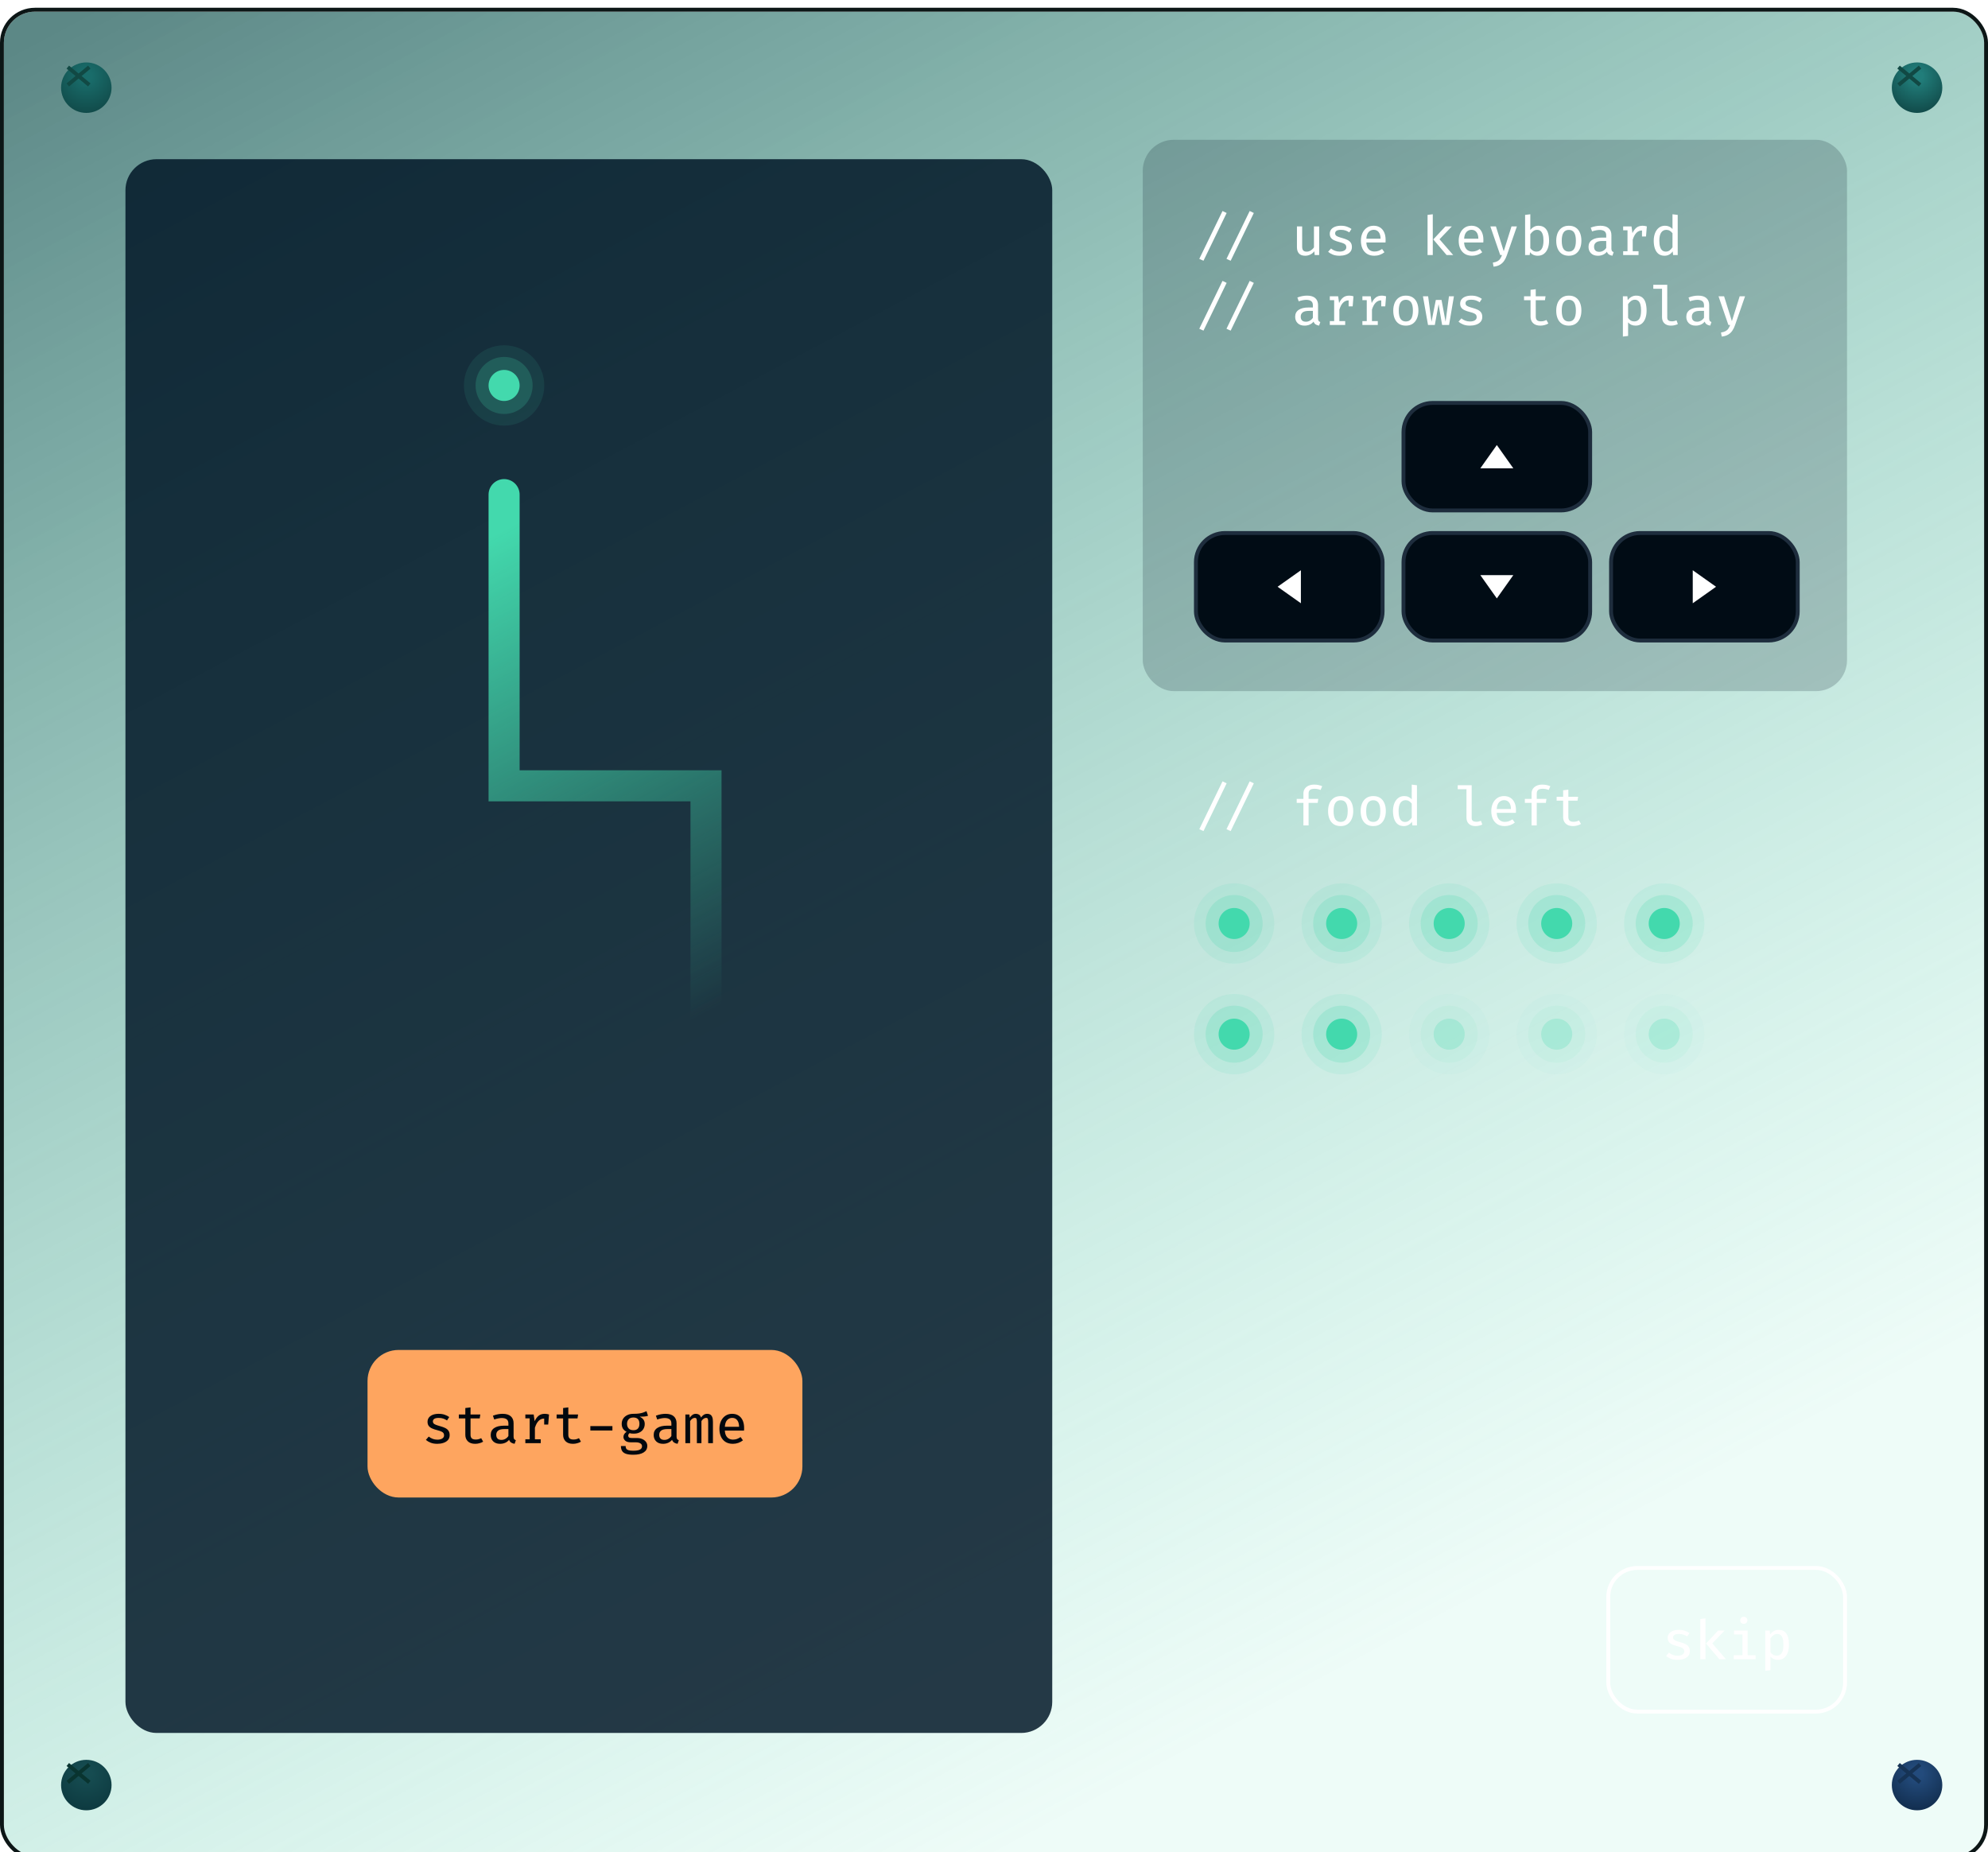 <svg width="512" height="477" viewBox="0 0 512 477" fill="none" xmlns="http://www.w3.org/2000/svg">
<g filter="url(#filter0_bi_64_1240)">
<rect x="1" y="1" width="510" height="475" rx="8" fill="url(#paint0_linear_64_1240)" fill-opacity="0.7"/>
<rect x="0.5" y="0.5" width="511" height="476" rx="8.5" stroke="#0C1616"/>
</g>
<g filter="url(#filter1_i_64_1240)">
<rect x="31.309" y="36" width="238.691" height="405.32" rx="8" fill="#011627" fill-opacity="0.84"/>
</g>
<rect x="294.309" y="36" width="181.382" height="142" rx="8" fill="#011423" fill-opacity="0.19"/>
<rect x="361.461" y="103.773" width="48.079" height="27.691" rx="7.5" fill="#010C15" stroke="#1E2D3D"/>
<path d="M385.5 114.618L389.75 120.618H381.25L385.5 114.618Z" fill="white"/>
<rect x="409.539" y="164.964" width="48.079" height="27.691" rx="7.5" transform="rotate(-180 409.539 164.964)" fill="#010C15" stroke="#1E2D3D"/>
<path d="M385.5 154.118L381.25 148.118L389.75 148.118L385.5 154.118Z" fill="white"/>
<rect x="463" y="164.964" width="48.079" height="27.691" rx="7.5" transform="rotate(-180 463 164.964)" fill="#010C15" stroke="#1E2D3D"/>
<path d="M441.96 151.118L435.96 155.368L435.96 146.868L441.96 151.118Z" fill="white"/>
<rect x="356.079" y="164.964" width="48.079" height="27.691" rx="7.5" transform="rotate(-180 356.079 164.964)" fill="#010C15" stroke="#1E2D3D"/>
<path d="M329.039 151.118L335.039 146.868L335.039 155.368L329.039 151.118Z" fill="white"/>
<path d="M129.827 127.388V202.388H181.827V281" stroke="url(#paint1_linear_64_1240)" stroke-width="8" stroke-linecap="round"/>
<path d="M309.952 67.154L308.874 66.671L314.852 54.344L315.916 54.855L309.952 67.154ZM316.952 67.154L315.874 66.671L321.852 54.344L322.916 54.855L316.952 67.154ZM335.365 58.313V63.507C335.365 63.974 335.46 64.31 335.652 64.515C335.843 64.716 336.135 64.816 336.527 64.816C336.905 64.816 337.264 64.707 337.605 64.487C337.945 64.268 338.211 64.007 338.403 63.703V58.313H339.747V65.691H338.592L338.494 64.718C338.214 65.087 337.861 65.371 337.437 65.572C337.012 65.768 336.583 65.866 336.149 65.866C335.435 65.866 334.9 65.672 334.546 65.285C334.196 64.898 334.021 64.361 334.021 63.675V58.313H335.365ZM344.998 64.795C345.535 64.795 345.957 64.697 346.265 64.501C346.578 64.305 346.734 64.039 346.734 63.703C346.734 63.489 346.692 63.304 346.608 63.15C346.529 62.996 346.361 62.856 346.104 62.73C345.852 62.604 345.469 62.476 344.956 62.345C344.457 62.219 344.02 62.072 343.647 61.904C343.274 61.736 342.984 61.517 342.779 61.246C342.578 60.975 342.478 60.626 342.478 60.196C342.478 59.776 342.595 59.412 342.828 59.104C343.066 58.796 343.4 58.558 343.829 58.39C344.263 58.222 344.767 58.138 345.341 58.138C345.948 58.138 346.475 58.22 346.923 58.383C347.376 58.542 347.758 58.738 348.071 58.971L347.497 59.846C347.212 59.655 346.9 59.498 346.559 59.377C346.223 59.256 345.826 59.195 345.369 59.195C344.823 59.195 344.433 59.279 344.2 59.447C343.971 59.611 343.857 59.828 343.857 60.098C343.857 60.299 343.913 60.467 344.025 60.602C344.142 60.733 344.34 60.854 344.62 60.966C344.9 61.078 345.287 61.202 345.782 61.337C346.263 61.468 346.683 61.622 347.042 61.799C347.401 61.977 347.679 62.21 347.875 62.499C348.076 62.784 348.176 63.16 348.176 63.626C348.176 64.153 348.024 64.583 347.721 64.914C347.418 65.241 347.023 65.481 346.538 65.635C346.057 65.789 345.544 65.866 344.998 65.866C344.326 65.866 343.747 65.768 343.262 65.572C342.781 65.376 342.378 65.136 342.051 64.851L342.793 63.997C343.082 64.235 343.414 64.429 343.787 64.578C344.16 64.723 344.564 64.795 344.998 64.795ZM351.895 62.457C351.923 62.998 352.032 63.442 352.224 63.787C352.415 64.128 352.665 64.38 352.973 64.543C353.281 64.702 353.621 64.781 353.995 64.781C354.363 64.781 354.702 64.725 355.01 64.613C355.318 64.501 355.63 64.338 355.948 64.123L356.557 64.97C356.211 65.246 355.812 65.465 355.36 65.628C354.907 65.787 354.438 65.866 353.953 65.866C353.215 65.866 352.588 65.705 352.07 65.383C351.556 65.056 351.164 64.604 350.894 64.025C350.628 63.447 350.495 62.775 350.495 62.009C350.495 61.267 350.628 60.605 350.894 60.021C351.164 59.438 351.545 58.978 352.035 58.642C352.525 58.306 353.108 58.138 353.785 58.138C354.419 58.138 354.965 58.285 355.423 58.579C355.885 58.873 356.239 59.293 356.487 59.839C356.734 60.38 356.858 61.029 356.858 61.785C356.858 61.911 356.855 62.032 356.851 62.149C356.846 62.266 356.839 62.368 356.83 62.457H351.895ZM353.799 59.188C353.276 59.188 352.84 59.375 352.49 59.748C352.144 60.121 351.946 60.698 351.895 61.477H355.563C355.549 60.73 355.385 60.163 355.073 59.776C354.765 59.384 354.34 59.188 353.799 59.188ZM373.92 58.313L370.742 61.624L374.27 65.691H372.569L369.132 61.659L372.261 58.313H373.92ZM369.006 55.184V65.691H367.662V55.345L369.006 55.184ZM377.078 62.457C377.106 62.998 377.216 63.442 377.407 63.787C377.599 64.128 377.848 64.38 378.156 64.543C378.464 64.702 378.805 64.781 379.178 64.781C379.547 64.781 379.885 64.725 380.193 64.613C380.501 64.501 380.814 64.338 381.131 64.123L381.74 64.97C381.395 65.246 380.996 65.465 380.543 65.628C380.091 65.787 379.622 65.866 379.136 65.866C378.399 65.866 377.771 65.705 377.253 65.383C376.74 65.056 376.348 64.604 376.077 64.025C375.811 63.447 375.678 62.775 375.678 62.009C375.678 61.267 375.811 60.605 376.077 60.021C376.348 59.438 376.728 58.978 377.218 58.642C377.708 58.306 378.292 58.138 378.968 58.138C379.603 58.138 380.149 58.285 380.606 58.579C381.068 58.873 381.423 59.293 381.67 59.839C381.918 60.38 382.041 61.029 382.041 61.785C382.041 61.911 382.039 62.032 382.034 62.149C382.03 62.266 382.023 62.368 382.013 62.457H377.078ZM378.982 59.188C378.46 59.188 378.023 59.375 377.673 59.748C377.328 60.121 377.13 60.698 377.078 61.477H380.746C380.732 60.73 380.569 60.163 380.256 59.776C379.948 59.384 379.524 59.188 378.982 59.188ZM390.667 58.313L388.091 65.733C387.913 66.256 387.685 66.727 387.405 67.147C387.125 67.567 386.763 67.91 386.32 68.176C385.881 68.447 385.328 68.615 384.661 68.68L384.472 67.637C384.976 67.558 385.375 67.436 385.669 67.273C385.967 67.11 386.201 66.897 386.369 66.636C386.541 66.375 386.695 66.06 386.831 65.691H386.376L383.835 58.313H385.27L387.279 64.711L389.281 58.313H390.667ZM394.126 59.237C394.388 58.892 394.693 58.623 395.043 58.432C395.398 58.236 395.783 58.138 396.198 58.138C396.852 58.138 397.381 58.299 397.787 58.621C398.193 58.938 398.49 59.386 398.676 59.965C398.863 60.539 398.956 61.216 398.956 61.995C398.956 62.742 398.844 63.407 398.62 63.99C398.396 64.573 398.067 65.033 397.633 65.369C397.199 65.701 396.665 65.866 396.03 65.866C395.186 65.866 394.525 65.558 394.049 64.942L393.965 65.691H392.782V55.345L394.126 55.184V59.237ZM395.701 64.809C396.28 64.809 396.726 64.581 397.038 64.123C397.356 63.661 397.514 62.952 397.514 61.995C397.514 61.356 397.451 60.831 397.325 60.42C397.199 60.005 397.013 59.697 396.765 59.496C396.523 59.295 396.224 59.195 395.869 59.195C395.487 59.195 395.148 59.312 394.854 59.545C394.56 59.774 394.318 60.035 394.126 60.329V63.899C394.313 64.179 394.542 64.401 394.812 64.564C395.083 64.728 395.379 64.809 395.701 64.809ZM404.054 58.138C404.759 58.138 405.349 58.297 405.825 58.614C406.306 58.931 406.667 59.38 406.91 59.958C407.157 60.532 407.281 61.211 407.281 61.995C407.281 62.756 407.155 63.428 406.903 64.011C406.656 64.59 406.292 65.045 405.811 65.376C405.33 65.703 404.74 65.866 404.04 65.866C403.34 65.866 402.747 65.707 402.262 65.39C401.781 65.073 401.417 64.625 401.17 64.046C400.923 63.468 400.799 62.788 400.799 62.009C400.799 61.244 400.923 60.572 401.17 59.993C401.422 59.41 401.791 58.955 402.276 58.628C402.761 58.301 403.354 58.138 404.054 58.138ZM404.054 59.209C403.447 59.209 402.99 59.438 402.682 59.895C402.374 60.348 402.22 61.053 402.22 62.009C402.22 62.956 402.372 63.659 402.675 64.116C402.978 64.569 403.433 64.795 404.04 64.795C404.647 64.795 405.102 64.569 405.405 64.116C405.708 63.659 405.86 62.952 405.86 61.995C405.86 61.043 405.708 60.341 405.405 59.888C405.106 59.435 404.656 59.209 404.054 59.209ZM415.01 63.997C415.01 64.291 415.057 64.506 415.15 64.641C415.244 64.772 415.391 64.87 415.591 64.935L415.276 65.859C414.94 65.817 414.649 65.717 414.401 65.558C414.154 65.4 413.97 65.157 413.848 64.83C413.582 65.171 413.246 65.43 412.84 65.607C412.434 65.78 411.993 65.866 411.517 65.866C410.775 65.866 410.19 65.656 409.76 65.236C409.331 64.816 409.116 64.263 409.116 63.577C409.116 62.807 409.415 62.217 410.012 61.806C410.614 61.395 411.478 61.19 412.602 61.19H413.673V60.63C413.673 60.121 413.522 59.76 413.218 59.545C412.92 59.331 412.502 59.223 411.965 59.223C411.723 59.223 411.433 59.254 411.097 59.314C410.761 59.375 410.404 59.471 410.026 59.601L409.683 58.621C410.141 58.449 410.577 58.325 410.992 58.25C411.412 58.175 411.804 58.138 412.168 58.138C413.12 58.138 413.832 58.355 414.303 58.789C414.775 59.218 415.01 59.809 415.01 60.56V63.997ZM411.895 64.858C412.241 64.858 412.572 64.769 412.889 64.592C413.207 64.415 413.468 64.168 413.673 63.85V62.065H412.693C411.914 62.065 411.361 62.198 411.034 62.464C410.708 62.725 410.544 63.085 410.544 63.542C410.544 63.971 410.656 64.298 410.88 64.522C411.104 64.746 411.443 64.858 411.895 64.858ZM418.036 65.691V64.697H419.156V59.307H418.036V58.313H420.185L420.43 60.042C420.71 59.431 421.053 58.962 421.459 58.635C421.87 58.304 422.402 58.138 423.055 58.138C423.27 58.138 423.459 58.154 423.622 58.187C423.79 58.22 423.96 58.262 424.133 58.313L423.734 59.489C423.58 59.443 423.44 59.41 423.314 59.391C423.188 59.373 423.043 59.363 422.88 59.363C422.325 59.363 421.849 59.564 421.452 59.965C421.055 60.367 420.738 60.957 420.5 61.736V64.697H421.998V65.691H418.036ZM422.887 60.903V59.209L423.041 58.313H424.133L423.923 60.903H422.887ZM430.742 55.184L432.086 55.345V65.691H430.903L430.791 64.746C430.53 65.12 430.222 65.4 429.867 65.586C429.513 65.773 429.125 65.866 428.705 65.866C428.071 65.866 427.546 65.705 427.13 65.383C426.72 65.056 426.414 64.604 426.213 64.025C426.013 63.447 425.912 62.775 425.912 62.009C425.912 61.263 426.027 60.6 426.255 60.021C426.489 59.438 426.82 58.978 427.249 58.642C427.683 58.306 428.206 58.138 428.817 58.138C429.223 58.138 429.585 58.211 429.902 58.355C430.22 58.495 430.5 58.703 430.742 58.978V55.184ZM429.167 59.195C428.593 59.195 428.148 59.426 427.83 59.888C427.513 60.35 427.354 61.057 427.354 62.009C427.354 62.639 427.42 63.162 427.55 63.577C427.681 63.992 427.87 64.3 428.117 64.501C428.365 64.702 428.668 64.802 429.027 64.802C429.415 64.802 429.748 64.69 430.028 64.466C430.313 64.242 430.551 63.983 430.742 63.689V60.084C430.551 59.804 430.32 59.587 430.049 59.433C429.783 59.275 429.489 59.195 429.167 59.195ZM309.952 85.154L308.874 84.671L314.852 72.344L315.916 72.855L309.952 85.154ZM316.952 85.154L315.874 84.671L321.852 72.344L322.916 72.855L316.952 85.154ZM339.46 81.997C339.46 82.291 339.506 82.506 339.6 82.641C339.693 82.772 339.84 82.87 340.041 82.935L339.726 83.859C339.39 83.817 339.098 83.717 338.851 83.558C338.603 83.4 338.419 83.157 338.298 82.83C338.032 83.171 337.696 83.43 337.29 83.607C336.884 83.78 336.443 83.866 335.967 83.866C335.225 83.866 334.639 83.656 334.21 83.236C333.78 82.816 333.566 82.263 333.566 81.577C333.566 80.807 333.864 80.217 334.462 79.806C335.064 79.395 335.927 79.19 337.052 79.19H338.123V78.63C338.123 78.121 337.971 77.76 337.668 77.545C337.369 77.331 336.951 77.223 336.415 77.223C336.172 77.223 335.883 77.254 335.547 77.314C335.211 77.375 334.854 77.471 334.476 77.601L334.133 76.621C334.59 76.448 335.026 76.325 335.442 76.25C335.862 76.175 336.254 76.138 336.618 76.138C337.57 76.138 338.281 76.355 338.753 76.789C339.224 77.219 339.46 77.809 339.46 78.56V81.997ZM336.345 82.858C336.69 82.858 337.021 82.769 337.339 82.592C337.656 82.415 337.917 82.168 338.123 81.85V80.065H337.143C336.363 80.065 335.81 80.198 335.484 80.464C335.157 80.725 334.994 81.085 334.994 81.542C334.994 81.972 335.106 82.298 335.33 82.522C335.554 82.746 335.892 82.858 336.345 82.858ZM342.485 83.691V82.697H343.605V77.307H342.485V76.313H344.634L344.879 78.042C345.159 77.431 345.502 76.962 345.908 76.635C346.319 76.304 346.851 76.138 347.504 76.138C347.719 76.138 347.908 76.154 348.071 76.187C348.239 76.22 348.409 76.262 348.582 76.313L348.183 77.489C348.029 77.442 347.889 77.41 347.763 77.391C347.637 77.373 347.492 77.363 347.329 77.363C346.774 77.363 346.298 77.564 345.901 77.965C345.504 78.367 345.187 78.957 344.949 79.736V82.697H346.447V83.691H342.485ZM347.336 78.903V77.209L347.49 76.313H348.582L348.372 78.903H347.336ZM350.88 83.691V82.697H352V77.307H350.88V76.313H353.029L353.274 78.042C353.554 77.431 353.897 76.962 354.303 76.635C354.713 76.304 355.245 76.138 355.899 76.138C356.113 76.138 356.302 76.154 356.466 76.187C356.634 76.22 356.804 76.262 356.977 76.313L356.578 77.489C356.424 77.442 356.284 77.41 356.158 77.391C356.032 77.373 355.887 77.363 355.724 77.363C355.168 77.363 354.692 77.564 354.296 77.965C353.899 78.367 353.582 78.957 353.344 79.736V82.697H354.842V83.691H350.88ZM355.731 78.903V77.209L355.885 76.313H356.977L356.767 78.903H355.731ZM362.081 76.138C362.786 76.138 363.376 76.297 363.852 76.614C364.333 76.931 364.695 77.379 364.937 77.958C365.185 78.532 365.308 79.211 365.308 79.995C365.308 80.756 365.182 81.428 364.93 82.011C364.683 82.59 364.319 83.045 363.838 83.376C363.358 83.703 362.767 83.866 362.067 83.866C361.367 83.866 360.775 83.707 360.289 83.39C359.809 83.073 359.445 82.625 359.197 82.046C358.95 81.468 358.826 80.788 358.826 80.009C358.826 79.244 358.95 78.572 359.197 77.993C359.449 77.41 359.818 76.955 360.303 76.628C360.789 76.302 361.381 76.138 362.081 76.138ZM362.081 77.209C361.475 77.209 361.017 77.438 360.709 77.895C360.401 78.348 360.247 79.052 360.247 80.009C360.247 80.957 360.399 81.659 360.702 82.116C361.006 82.569 361.461 82.795 362.067 82.795C362.674 82.795 363.129 82.569 363.432 82.116C363.736 81.659 363.887 80.952 363.887 79.995C363.887 79.043 363.736 78.341 363.432 77.888C363.134 77.436 362.683 77.209 362.081 77.209ZM373.199 83.691H371.407L370.504 78.35L369.531 83.691H367.781L366.472 76.313H367.809L368.677 82.858L369.79 77.251H371.26L372.303 82.858L373.171 76.313H374.452L373.199 83.691ZM378.576 82.795C379.113 82.795 379.535 82.697 379.843 82.501C380.156 82.305 380.312 82.039 380.312 81.703C380.312 81.489 380.27 81.304 380.186 81.15C380.107 80.996 379.939 80.856 379.682 80.73C379.43 80.604 379.048 80.476 378.534 80.345C378.035 80.219 377.599 80.072 377.225 79.904C376.852 79.736 376.563 79.517 376.357 79.246C376.157 78.975 376.056 78.626 376.056 78.196C376.056 77.776 376.173 77.412 376.406 77.104C376.644 76.796 376.978 76.558 377.407 76.39C377.841 76.222 378.345 76.138 378.919 76.138C379.526 76.138 380.053 76.22 380.501 76.383C380.954 76.542 381.337 76.738 381.649 76.971L381.075 77.846C380.791 77.655 380.478 77.499 380.137 77.377C379.801 77.256 379.405 77.195 378.947 77.195C378.401 77.195 378.012 77.279 377.778 77.447C377.55 77.611 377.435 77.828 377.435 78.098C377.435 78.299 377.491 78.467 377.603 78.602C377.72 78.733 377.918 78.854 378.198 78.966C378.478 79.078 378.866 79.202 379.36 79.337C379.841 79.468 380.261 79.622 380.62 79.799C380.98 79.977 381.257 80.21 381.453 80.499C381.654 80.784 381.754 81.159 381.754 81.626C381.754 82.153 381.603 82.583 381.299 82.914C380.996 83.241 380.602 83.481 380.116 83.635C379.636 83.789 379.122 83.866 378.576 83.866C377.904 83.866 377.326 83.768 376.84 83.572C376.36 83.376 375.956 83.136 375.629 82.851L376.371 81.997C376.661 82.235 376.992 82.429 377.365 82.578C377.739 82.723 378.142 82.795 378.576 82.795ZM398.774 83.313C398.513 83.481 398.198 83.614 397.829 83.712C397.461 83.815 397.092 83.866 396.723 83.866C395.902 83.866 395.272 83.651 394.833 83.222C394.399 82.793 394.182 82.235 394.182 81.549V77.321H392.509V76.313H394.182V74.647L395.526 74.486V76.313H398.046L397.892 77.321H395.526V81.535C395.526 81.941 395.629 82.247 395.834 82.452C396.044 82.657 396.392 82.76 396.877 82.76C397.153 82.76 397.405 82.728 397.633 82.662C397.862 82.597 398.074 82.513 398.27 82.41L398.774 83.313ZM404.054 76.138C404.759 76.138 405.349 76.297 405.825 76.614C406.306 76.931 406.667 77.379 406.91 77.958C407.157 78.532 407.281 79.211 407.281 79.995C407.281 80.756 407.155 81.428 406.903 82.011C406.656 82.59 406.292 83.045 405.811 83.376C405.33 83.703 404.74 83.866 404.04 83.866C403.34 83.866 402.747 83.707 402.262 83.39C401.781 83.073 401.417 82.625 401.17 82.046C400.923 81.468 400.799 80.788 400.799 80.009C400.799 79.244 400.923 78.572 401.17 77.993C401.422 77.41 401.791 76.955 402.276 76.628C402.761 76.302 403.354 76.138 404.054 76.138ZM404.054 77.209C403.447 77.209 402.99 77.438 402.682 77.895C402.374 78.348 402.22 79.052 402.22 80.009C402.22 80.957 402.372 81.659 402.675 82.116C402.978 82.569 403.433 82.795 404.04 82.795C404.647 82.795 405.102 82.569 405.405 82.116C405.708 81.659 405.86 80.952 405.86 79.995C405.86 79.043 405.708 78.341 405.405 77.888C405.106 77.436 404.656 77.209 404.054 77.209ZM421.396 76.138C422.049 76.138 422.572 76.299 422.964 76.621C423.356 76.939 423.638 77.386 423.811 77.965C423.984 78.539 424.07 79.216 424.07 79.995C424.07 80.742 423.965 81.407 423.755 81.99C423.545 82.573 423.23 83.033 422.81 83.369C422.39 83.701 421.863 83.866 421.228 83.866C420.43 83.866 419.791 83.586 419.31 83.026V86.519L417.966 86.68V76.313H419.121L419.219 77.307C419.494 76.929 419.819 76.64 420.192 76.439C420.565 76.239 420.967 76.138 421.396 76.138ZM421.053 77.195C420.67 77.195 420.332 77.312 420.038 77.545C419.744 77.774 419.501 78.035 419.31 78.329V81.899C419.497 82.174 419.725 82.391 419.996 82.55C420.267 82.704 420.568 82.781 420.899 82.781C421.478 82.781 421.914 82.557 422.208 82.109C422.502 81.656 422.649 80.952 422.649 79.995C422.649 79.356 422.591 78.831 422.474 78.42C422.357 78.005 422.18 77.697 421.942 77.496C421.709 77.296 421.412 77.195 421.053 77.195ZM429.391 73.345V81.787C429.391 82.142 429.501 82.394 429.72 82.543C429.94 82.688 430.222 82.76 430.567 82.76C430.787 82.76 430.994 82.737 431.19 82.69C431.386 82.644 431.582 82.583 431.778 82.508L432.128 83.467C431.923 83.57 431.666 83.661 431.358 83.74C431.05 83.824 430.703 83.866 430.315 83.866C429.625 83.866 429.074 83.672 428.663 83.285C428.253 82.898 428.047 82.366 428.047 81.689V74.367H425.8V73.345H429.391ZM440.194 81.997C440.194 82.291 440.241 82.506 440.334 82.641C440.427 82.772 440.574 82.87 440.775 82.935L440.46 83.859C440.124 83.817 439.832 83.717 439.585 83.558C439.338 83.4 439.153 83.157 439.032 82.83C438.766 83.171 438.43 83.43 438.024 83.607C437.618 83.78 437.177 83.866 436.701 83.866C435.959 83.866 435.373 83.656 434.944 83.236C434.515 82.816 434.3 82.263 434.3 81.577C434.3 80.807 434.599 80.217 435.196 79.806C435.798 79.395 436.661 79.19 437.786 79.19H438.857V78.63C438.857 78.121 438.705 77.76 438.402 77.545C438.103 77.331 437.686 77.223 437.149 77.223C436.906 77.223 436.617 77.254 436.281 77.314C435.945 77.375 435.588 77.471 435.21 77.601L434.867 76.621C435.324 76.448 435.761 76.325 436.176 76.25C436.596 76.175 436.988 76.138 437.352 76.138C438.304 76.138 439.016 76.355 439.487 76.789C439.958 77.219 440.194 77.809 440.194 78.56V81.997ZM437.079 82.858C437.424 82.858 437.756 82.769 438.073 82.592C438.39 82.415 438.652 82.168 438.857 81.85V80.065H437.877C437.098 80.065 436.545 80.198 436.218 80.464C435.891 80.725 435.728 81.085 435.728 81.542C435.728 81.972 435.84 82.298 436.064 82.522C436.288 82.746 436.626 82.858 437.079 82.858ZM449.429 76.313L446.853 83.733C446.675 84.256 446.447 84.727 446.167 85.147C445.887 85.567 445.525 85.91 445.082 86.176C444.643 86.447 444.09 86.615 443.423 86.68L443.234 85.637C443.738 85.558 444.137 85.436 444.431 85.273C444.729 85.11 444.963 84.897 445.131 84.636C445.303 84.375 445.457 84.06 445.593 83.691H445.138L442.597 76.313H444.032L446.041 82.711L448.043 76.313H449.429Z" fill="white"/>
<path d="M432.033 426.424C432.57 426.424 432.992 426.326 433.3 426.13C433.613 425.934 433.769 425.668 433.769 425.332C433.769 425.117 433.727 424.933 433.643 424.779C433.564 424.625 433.396 424.485 433.139 424.359C432.887 424.233 432.505 424.105 431.991 423.974C431.492 423.848 431.056 423.701 430.682 423.533C430.309 423.365 430.02 423.146 429.814 422.875C429.614 422.604 429.513 422.254 429.513 421.825C429.513 421.405 429.63 421.041 429.863 420.733C430.101 420.425 430.435 420.187 430.864 420.019C431.298 419.851 431.802 419.767 432.376 419.767C432.983 419.767 433.51 419.849 433.958 420.012C434.411 420.171 434.794 420.367 435.106 420.6L434.532 421.475C434.248 421.284 433.935 421.127 433.594 421.006C433.258 420.885 432.862 420.824 432.404 420.824C431.858 420.824 431.469 420.908 431.235 421.076C431.007 421.239 430.892 421.456 430.892 421.727C430.892 421.928 430.948 422.096 431.06 422.231C431.177 422.362 431.375 422.483 431.655 422.595C431.935 422.707 432.323 422.831 432.817 422.966C433.298 423.097 433.718 423.251 434.077 423.428C434.437 423.605 434.714 423.839 434.91 424.128C435.111 424.413 435.211 424.788 435.211 425.255C435.211 425.782 435.06 426.212 434.756 426.543C434.453 426.87 434.059 427.11 433.573 427.264C433.093 427.418 432.579 427.495 432.033 427.495C431.361 427.495 430.783 427.397 430.297 427.201C429.817 427.005 429.413 426.765 429.086 426.48L429.828 425.626C430.118 425.864 430.449 426.058 430.822 426.207C431.196 426.352 431.599 426.424 432.033 426.424ZM444.166 419.942L440.988 423.253L444.516 427.32H442.815L439.378 423.288L442.507 419.942H444.166ZM439.252 416.813V427.32H437.908V416.974L439.252 416.813ZM450.103 419.942V426.298H452.154V427.32H446.512V426.298H448.759V420.964H446.582V419.942H450.103ZM449.102 416.414C449.382 416.414 449.606 416.5 449.774 416.673C449.947 416.846 450.033 417.056 450.033 417.303C450.033 417.56 449.947 417.777 449.774 417.954C449.606 418.127 449.382 418.213 449.102 418.213C448.827 418.213 448.603 418.127 448.43 417.954C448.262 417.777 448.178 417.56 448.178 417.303C448.178 417.056 448.262 416.846 448.43 416.673C448.603 416.5 448.827 416.414 449.102 416.414ZM458.064 419.767C458.717 419.767 459.24 419.928 459.632 420.25C460.024 420.567 460.306 421.015 460.479 421.594C460.652 422.168 460.738 422.845 460.738 423.624C460.738 424.371 460.633 425.036 460.423 425.619C460.213 426.202 459.898 426.662 459.478 426.998C459.058 427.329 458.531 427.495 457.896 427.495C457.098 427.495 456.459 427.215 455.978 426.655V430.148L454.634 430.309V419.942H455.789L455.887 420.936C456.162 420.558 456.487 420.269 456.86 420.068C457.233 419.867 457.635 419.767 458.064 419.767ZM457.721 420.824C457.338 420.824 457 420.941 456.706 421.174C456.412 421.403 456.169 421.664 455.978 421.958V425.528C456.165 425.803 456.393 426.02 456.664 426.179C456.935 426.333 457.236 426.41 457.567 426.41C458.146 426.41 458.582 426.186 458.876 425.738C459.17 425.285 459.317 424.581 459.317 423.624C459.317 422.985 459.259 422.46 459.142 422.049C459.025 421.634 458.848 421.326 458.61 421.125C458.377 420.924 458.08 420.824 457.721 420.824Z" fill="white"/>
<rect x="414.191" y="403.82" width="61" height="37" rx="7.5" stroke="white"/>
<path d="M309.952 214.044L308.874 213.561L314.852 201.234L315.916 201.745L309.952 214.044ZM316.952 214.044L315.874 213.561L321.852 201.234L322.916 201.745L316.952 214.044ZM338.438 202.074C338.858 202.074 339.236 202.111 339.572 202.186C339.908 202.256 340.225 202.356 340.524 202.487L340.104 203.453C339.866 203.35 339.611 203.273 339.341 203.222C339.075 203.171 338.802 203.145 338.522 203.145C338.018 203.145 337.642 203.243 337.395 203.439C337.147 203.635 337.024 203.936 337.024 204.342V205.756H339.516L339.369 206.778H337.024V212.581H335.687V206.778H333.958V205.756H335.687V204.349C335.687 203.887 335.803 203.486 336.037 203.145C336.275 202.804 336.599 202.541 337.01 202.354C337.425 202.167 337.901 202.074 338.438 202.074ZM345.292 205.028C345.997 205.028 346.587 205.187 347.063 205.504C347.544 205.821 347.905 206.269 348.148 206.848C348.395 207.422 348.519 208.101 348.519 208.885C348.519 209.646 348.393 210.318 348.141 210.901C347.894 211.48 347.53 211.935 347.049 212.266C346.568 212.593 345.978 212.756 345.278 212.756C344.578 212.756 343.985 212.597 343.5 212.28C343.019 211.963 342.655 211.515 342.408 210.936C342.161 210.357 342.037 209.678 342.037 208.899C342.037 208.134 342.161 207.462 342.408 206.883C342.66 206.3 343.029 205.845 343.514 205.518C343.999 205.191 344.592 205.028 345.292 205.028ZM345.292 206.099C344.685 206.099 344.228 206.328 343.92 206.785C343.612 207.238 343.458 207.942 343.458 208.899C343.458 209.846 343.61 210.549 343.913 211.006C344.216 211.459 344.671 211.685 345.278 211.685C345.885 211.685 346.34 211.459 346.643 211.006C346.946 210.549 347.098 209.842 347.098 208.885C347.098 207.933 346.946 207.231 346.643 206.778C346.344 206.325 345.894 206.099 345.292 206.099ZM353.687 205.028C354.391 205.028 354.982 205.187 355.458 205.504C355.938 205.821 356.3 206.269 356.543 206.848C356.79 207.422 356.914 208.101 356.914 208.885C356.914 209.646 356.788 210.318 356.536 210.901C356.288 211.48 355.924 211.935 355.444 212.266C354.963 212.593 354.373 212.756 353.673 212.756C352.973 212.756 352.38 212.597 351.895 212.28C351.414 211.963 351.05 211.515 350.803 210.936C350.555 210.357 350.432 209.678 350.432 208.899C350.432 208.134 350.555 207.462 350.803 206.883C351.055 206.3 351.423 205.845 351.909 205.518C352.394 205.191 352.987 205.028 353.687 205.028ZM353.687 206.099C353.08 206.099 352.623 206.328 352.315 206.785C352.007 207.238 351.853 207.942 351.853 208.899C351.853 209.846 352.004 210.549 352.308 211.006C352.611 211.459 353.066 211.685 353.673 211.685C354.279 211.685 354.734 211.459 355.038 211.006C355.341 210.549 355.493 209.842 355.493 208.885C355.493 207.933 355.341 207.231 355.038 206.778C354.739 206.325 354.289 206.099 353.687 206.099ZM363.586 202.074L364.93 202.235V212.581H363.747L363.635 211.636C363.374 212.009 363.066 212.289 362.711 212.476C362.357 212.663 361.969 212.756 361.549 212.756C360.915 212.756 360.39 212.595 359.974 212.273C359.564 211.946 359.258 211.494 359.057 210.915C358.857 210.336 358.756 209.664 358.756 208.899C358.756 208.152 358.871 207.49 359.099 206.911C359.333 206.328 359.664 205.868 360.093 205.532C360.527 205.196 361.05 205.028 361.661 205.028C362.067 205.028 362.429 205.1 362.746 205.245C363.064 205.385 363.344 205.593 363.586 205.868V202.074ZM362.011 206.085C361.437 206.085 360.992 206.316 360.674 206.778C360.357 207.24 360.198 207.947 360.198 208.899C360.198 209.529 360.264 210.052 360.394 210.467C360.525 210.882 360.714 211.19 360.961 211.391C361.209 211.592 361.512 211.692 361.871 211.692C362.259 211.692 362.592 211.58 362.872 211.356C363.157 211.132 363.395 210.873 363.586 210.579V206.974C363.395 206.694 363.164 206.477 362.893 206.323C362.627 206.164 362.333 206.085 362.011 206.085ZM379.024 202.235V210.677C379.024 211.032 379.134 211.284 379.353 211.433C379.573 211.578 379.855 211.65 380.2 211.65C380.42 211.65 380.627 211.627 380.823 211.58C381.019 211.533 381.215 211.473 381.411 211.398L381.761 212.357C381.556 212.46 381.299 212.551 380.991 212.63C380.683 212.714 380.336 212.756 379.948 212.756C379.258 212.756 378.707 212.562 378.296 212.175C377.886 211.788 377.68 211.256 377.68 210.579V203.257H375.433V202.235H379.024ZM385.473 209.347C385.501 209.888 385.61 210.332 385.802 210.677C385.993 211.018 386.243 211.27 386.551 211.433C386.859 211.592 387.199 211.671 387.573 211.671C387.941 211.671 388.28 211.615 388.588 211.503C388.896 211.391 389.208 211.228 389.526 211.013L390.135 211.86C389.789 212.135 389.39 212.355 388.938 212.518C388.485 212.677 388.016 212.756 387.531 212.756C386.793 212.756 386.166 212.595 385.648 212.273C385.134 211.946 384.742 211.494 384.472 210.915C384.206 210.336 384.073 209.664 384.073 208.899C384.073 208.157 384.206 207.494 384.472 206.911C384.742 206.328 385.123 205.868 385.613 205.532C386.103 205.196 386.686 205.028 387.363 205.028C387.997 205.028 388.543 205.175 389.001 205.469C389.463 205.763 389.817 206.183 390.065 206.729C390.312 207.27 390.436 207.919 390.436 208.675C390.436 208.801 390.433 208.922 390.429 209.039C390.424 209.156 390.417 209.258 390.408 209.347H385.473ZM387.377 206.078C386.854 206.078 386.418 206.265 386.068 206.638C385.722 207.011 385.524 207.588 385.473 208.367H389.141C389.127 207.62 388.963 207.053 388.651 206.666C388.343 206.274 387.918 206.078 387.377 206.078ZM397.199 202.074C397.619 202.074 397.997 202.111 398.333 202.186C398.669 202.256 398.987 202.356 399.285 202.487L398.865 203.453C398.627 203.35 398.373 203.273 398.102 203.222C397.836 203.171 397.563 203.145 397.283 203.145C396.779 203.145 396.404 203.243 396.156 203.439C395.909 203.635 395.785 203.936 395.785 204.342V205.756H398.277L398.13 206.778H395.785V212.581H394.448V206.778H392.719V205.756H394.448V204.349C394.448 203.887 394.565 203.486 394.798 203.145C395.036 202.804 395.361 202.541 395.771 202.354C396.187 202.167 396.663 202.074 397.199 202.074ZM407.169 212.203C406.908 212.371 406.593 212.504 406.224 212.602C405.855 212.705 405.487 212.756 405.118 212.756C404.297 212.756 403.667 212.541 403.228 212.112C402.794 211.683 402.577 211.125 402.577 210.439V206.211H400.904V205.203H402.577V203.537L403.921 203.376V205.203H406.441L406.287 206.211H403.921V210.425C403.921 210.831 404.024 211.137 404.229 211.342C404.439 211.547 404.787 211.65 405.272 211.65C405.547 211.65 405.799 211.617 406.028 211.552C406.257 211.487 406.469 211.403 406.665 211.3L407.169 212.203Z" fill="white"/>
<circle opacity="0.1" cx="129.827" cy="99.272" r="10.346" fill="#43D9AD"/>
<circle opacity="0.2" cx="129.827" cy="99.272" r="7.346" fill="#43D9AD"/>
<circle cx="129.827" cy="99.272" r="4" fill="#43D9AD"/>
<circle opacity="0.1" cx="317.846" cy="237.847" r="10.346" fill="#43D9AD"/>
<circle opacity="0.2" cx="317.846" cy="237.847" r="7.346" fill="#43D9AD"/>
<circle cx="317.846" cy="237.847" r="4" fill="#43D9AD"/>
<circle opacity="0.1" cx="317.846" cy="266.347" r="10.346" fill="#43D9AD"/>
<circle opacity="0.2" cx="317.846" cy="266.347" r="7.346" fill="#43D9AD"/>
<circle cx="317.846" cy="266.347" r="4" fill="#43D9AD"/>
<circle opacity="0.1" cx="345.538" cy="237.847" r="10.346" fill="#43D9AD"/>
<circle opacity="0.2" cx="345.538" cy="237.847" r="7.346" fill="#43D9AD"/>
<circle cx="345.538" cy="237.847" r="4" fill="#43D9AD"/>
<circle opacity="0.1" cx="345.538" cy="266.347" r="10.346" fill="#43D9AD"/>
<circle opacity="0.2" cx="345.538" cy="266.347" r="7.346" fill="#43D9AD"/>
<circle cx="345.538" cy="266.347" r="4" fill="#43D9AD"/>
<circle opacity="0.1" cx="373.23" cy="237.847" r="10.346" fill="#43D9AD"/>
<circle opacity="0.2" cx="373.23" cy="237.847" r="7.346" fill="#43D9AD"/>
<circle cx="373.23" cy="237.847" r="4" fill="#43D9AD"/>
<g opacity="0.3">
<circle opacity="0.1" cx="373.23" cy="266.347" r="10.346" fill="#43D9AD"/>
<circle opacity="0.2" cx="373.23" cy="266.347" r="7.346" fill="#43D9AD"/>
<circle cx="373.23" cy="266.347" r="4" fill="#43D9AD"/>
</g>
<circle opacity="0.1" cx="400.923" cy="237.847" r="10.346" fill="#43D9AD"/>
<circle opacity="0.2" cx="400.923" cy="237.847" r="7.346" fill="#43D9AD"/>
<circle cx="400.923" cy="237.847" r="4" fill="#43D9AD"/>
<g opacity="0.3">
<circle opacity="0.1" cx="400.923" cy="266.347" r="10.346" fill="#43D9AD"/>
<circle opacity="0.2" cx="400.923" cy="266.347" r="7.346" fill="#43D9AD"/>
<circle cx="400.923" cy="266.347" r="4" fill="#43D9AD"/>
</g>
<circle opacity="0.1" cx="428.615" cy="237.847" r="10.346" fill="#43D9AD"/>
<circle opacity="0.2" cx="428.615" cy="237.847" r="7.346" fill="#43D9AD"/>
<circle cx="428.615" cy="237.847" r="4" fill="#43D9AD"/>
<g opacity="0.3">
<circle opacity="0.1" cx="428.615" cy="266.347" r="10.346" fill="#43D9AD"/>
<circle opacity="0.2" cx="428.615" cy="266.347" r="7.346" fill="#43D9AD"/>
<circle cx="428.615" cy="266.347" r="4" fill="#43D9AD"/>
</g>
<g filter="url(#filter2_di_64_1240)">
<circle cx="20.23" cy="19.58" r="6.5" fill="url(#paint2_radial_64_1240)"/>
</g>
<path d="M17.461 21.875L23 17.285M17.461 17.285L23 21.875" stroke="#114944"/>
<g filter="url(#filter3_di_64_1240)">
<circle cx="20.23" cy="456.74" r="6.5" fill="url(#paint3_radial_64_1240)"/>
</g>
<path d="M17.461 459.035L23 454.445M17.461 454.445L23 459.035" stroke="#093430"/>
<g filter="url(#filter4_di_64_1240)">
<circle cx="491.73" cy="19.58" r="6.5" fill="url(#paint4_radial_64_1240)"/>
</g>
<path d="M488.961 21.875L494.5 17.285M488.961 17.285L494.5 21.875" stroke="#114944"/>
<g filter="url(#filter5_di_64_1240)">
<circle cx="491.73" cy="456.74" r="6.5" fill="url(#paint5_radial_64_1240)"/>
</g>
<path d="M488.961 459.035L494.5 454.445M488.961 454.445L494.5 459.035" stroke="#163355"/>
<rect x="94.654" y="347.678" width="112" height="38" rx="8" fill="#FEA55F"/>
<path d="M112.629 370.782C113.166 370.782 113.588 370.684 113.896 370.488C114.209 370.292 114.365 370.026 114.365 369.69C114.365 369.476 114.323 369.291 114.239 369.137C114.16 368.983 113.992 368.843 113.735 368.717C113.483 368.591 113.1 368.463 112.587 368.332C112.088 368.206 111.651 368.059 111.278 367.891C110.905 367.723 110.615 367.504 110.41 367.233C110.209 366.963 110.109 366.613 110.109 366.183C110.109 365.763 110.226 365.399 110.459 365.091C110.697 364.783 111.031 364.545 111.46 364.377C111.894 364.209 112.398 364.125 112.972 364.125C113.579 364.125 114.106 364.207 114.554 364.37C115.007 364.529 115.389 364.725 115.702 364.958L115.128 365.833C114.843 365.642 114.531 365.486 114.19 365.364C113.854 365.243 113.457 365.182 113 365.182C112.454 365.182 112.064 365.266 111.831 365.434C111.602 365.598 111.488 365.815 111.488 366.085C111.488 366.286 111.544 366.454 111.656 366.589C111.773 366.72 111.971 366.841 112.251 366.953C112.531 367.065 112.918 367.189 113.413 367.324C113.894 367.455 114.314 367.609 114.673 367.786C115.032 367.964 115.31 368.197 115.506 368.486C115.707 368.771 115.807 369.147 115.807 369.613C115.807 370.141 115.655 370.57 115.352 370.901C115.049 371.228 114.654 371.468 114.169 371.622C113.688 371.776 113.175 371.853 112.629 371.853C111.957 371.853 111.378 371.755 110.893 371.559C110.412 371.363 110.009 371.123 109.682 370.838L110.424 369.984C110.713 370.222 111.045 370.416 111.418 370.565C111.791 370.71 112.195 370.782 112.629 370.782ZM124.433 371.3C124.171 371.468 123.856 371.601 123.488 371.699C123.119 371.802 122.75 371.853 122.382 371.853C121.56 371.853 120.93 371.639 120.492 371.209C120.058 370.78 119.841 370.222 119.841 369.536V365.308H118.168V364.3H119.841V362.634L121.185 362.473V364.3H123.705L123.551 365.308H121.185V369.522C121.185 369.928 121.287 370.234 121.493 370.439C121.703 370.645 122.05 370.747 122.536 370.747C122.811 370.747 123.063 370.715 123.292 370.649C123.52 370.584 123.733 370.5 123.929 370.397L124.433 371.3ZM132.274 369.984C132.274 370.278 132.321 370.493 132.414 370.628C132.507 370.759 132.654 370.857 132.855 370.922L132.54 371.846C132.204 371.804 131.912 371.704 131.665 371.545C131.418 371.387 131.233 371.144 131.112 370.817C130.846 371.158 130.51 371.417 130.104 371.594C129.698 371.767 129.257 371.853 128.781 371.853C128.039 371.853 127.453 371.643 127.024 371.223C126.595 370.803 126.38 370.25 126.38 369.564C126.38 368.794 126.679 368.204 127.276 367.793C127.878 367.383 128.741 367.177 129.866 367.177H130.937V366.617C130.937 366.109 130.785 365.747 130.482 365.532C130.183 365.318 129.766 365.21 129.229 365.21C128.986 365.21 128.697 365.241 128.361 365.301C128.025 365.362 127.668 365.458 127.29 365.588L126.947 364.608C127.404 364.436 127.841 364.312 128.256 364.237C128.676 364.163 129.068 364.125 129.432 364.125C130.384 364.125 131.096 364.342 131.567 364.776C132.038 365.206 132.274 365.796 132.274 366.547V369.984ZM129.159 370.845C129.504 370.845 129.836 370.757 130.153 370.579C130.47 370.402 130.732 370.155 130.937 369.837V368.052H129.957C129.178 368.052 128.625 368.185 128.298 368.451C127.971 368.713 127.808 369.072 127.808 369.529C127.808 369.959 127.92 370.285 128.144 370.509C128.368 370.733 128.706 370.845 129.159 370.845ZM135.3 371.678V370.684H136.42V365.294H135.3V364.3H137.449L137.694 366.029C137.974 365.418 138.317 364.949 138.723 364.622C139.133 364.291 139.665 364.125 140.319 364.125C140.533 364.125 140.722 364.142 140.886 364.174C141.054 364.207 141.224 364.249 141.397 364.3L140.998 365.476C140.844 365.43 140.704 365.397 140.578 365.378C140.452 365.36 140.307 365.35 140.144 365.35C139.588 365.35 139.112 365.551 138.716 365.952C138.319 366.354 138.002 366.944 137.764 367.723V370.684H139.262V371.678H135.3ZM140.151 366.89V365.196L140.305 364.3H141.397L141.187 366.89H140.151ZM149.616 371.3C149.355 371.468 149.04 371.601 148.671 371.699C148.302 371.802 147.934 371.853 147.565 371.853C146.744 371.853 146.114 371.639 145.675 371.209C145.241 370.78 145.024 370.222 145.024 369.536V365.308H143.351V364.3H145.024V362.634L146.368 362.473V364.3H148.888L148.734 365.308H146.368V369.522C146.368 369.928 146.471 370.234 146.676 370.439C146.886 370.645 147.234 370.747 147.719 370.747C147.994 370.747 148.246 370.715 148.475 370.649C148.704 370.584 148.916 370.5 149.112 370.397L149.616 371.3ZM152.04 368.423V367.289H157.724V368.423H152.04ZM166.503 363.446L166.895 364.636C166.587 364.734 166.256 364.797 165.901 364.825C165.551 364.853 165.164 364.867 164.739 364.867C165.173 365.063 165.5 365.315 165.719 365.623C165.939 365.931 166.048 366.3 166.048 366.729C166.048 367.215 165.934 367.646 165.705 368.024C165.481 368.402 165.157 368.699 164.732 368.913C164.312 369.128 163.806 369.235 163.213 369.235C162.98 369.235 162.782 369.226 162.618 369.207C162.46 369.184 162.303 369.149 162.149 369.102C162.047 369.172 161.96 369.268 161.89 369.389C161.825 369.511 161.792 369.639 161.792 369.774C161.792 369.938 161.858 370.078 161.988 370.194C162.119 370.306 162.373 370.362 162.751 370.362H164.06C164.569 370.362 165.022 370.451 165.418 370.628C165.82 370.806 166.135 371.046 166.363 371.349C166.592 371.653 166.706 371.998 166.706 372.385C166.706 373.118 166.394 373.68 165.768 374.072C165.143 374.469 164.256 374.667 163.108 374.667C162.296 374.667 161.657 374.583 161.19 374.415C160.728 374.247 160.399 373.998 160.203 373.666C160.012 373.335 159.916 372.92 159.916 372.42H161.127C161.127 372.696 161.181 372.922 161.288 373.099C161.396 373.277 161.592 373.41 161.876 373.498C162.161 373.587 162.572 373.631 163.108 373.631C163.64 373.631 164.07 373.587 164.396 373.498C164.723 373.41 164.963 373.279 165.117 373.106C165.271 372.934 165.348 372.724 165.348 372.476C165.348 372.15 165.201 371.9 164.907 371.727C164.613 371.555 164.238 371.468 163.78 371.468H162.485C161.823 371.468 161.335 371.328 161.022 371.048C160.714 370.764 160.56 370.437 160.56 370.068C160.56 369.826 160.628 369.59 160.763 369.361C160.903 369.133 161.106 368.932 161.372 368.759C160.943 368.531 160.626 368.251 160.42 367.919C160.22 367.588 160.119 367.184 160.119 366.708C160.119 366.2 160.245 365.752 160.497 365.364C160.754 364.977 161.109 364.674 161.561 364.454C162.014 364.235 162.534 364.125 163.122 364.125C163.734 364.125 164.233 364.097 164.62 364.041C165.012 363.981 165.351 363.901 165.635 363.803C165.925 363.701 166.214 363.582 166.503 363.446ZM163.129 365.077C162.579 365.077 162.168 365.231 161.897 365.539C161.627 365.843 161.491 366.232 161.491 366.708C161.491 367.189 161.629 367.583 161.904 367.891C162.18 368.195 162.597 368.346 163.157 368.346C163.652 368.346 164.03 368.204 164.291 367.919C164.553 367.63 164.683 367.222 164.683 366.694C164.683 366.162 164.553 365.761 164.291 365.49C164.03 365.215 163.643 365.077 163.129 365.077ZM174.247 369.984C174.247 370.278 174.293 370.493 174.387 370.628C174.48 370.759 174.627 370.857 174.828 370.922L174.513 371.846C174.177 371.804 173.885 371.704 173.638 371.545C173.39 371.387 173.206 371.144 173.085 370.817C172.819 371.158 172.483 371.417 172.077 371.594C171.671 371.767 171.23 371.853 170.754 371.853C170.012 371.853 169.426 371.643 168.997 371.223C168.567 370.803 168.353 370.25 168.353 369.564C168.353 368.794 168.651 368.204 169.249 367.793C169.851 367.383 170.714 367.177 171.839 367.177H172.91V366.617C172.91 366.109 172.758 365.747 172.455 365.532C172.156 365.318 171.738 365.21 171.202 365.21C170.959 365.21 170.67 365.241 170.334 365.301C169.998 365.362 169.641 365.458 169.263 365.588L168.92 364.608C169.377 364.436 169.813 364.312 170.229 364.237C170.649 364.163 171.041 364.125 171.405 364.125C172.357 364.125 173.068 364.342 173.54 364.776C174.011 365.206 174.247 365.796 174.247 366.547V369.984ZM171.132 370.845C171.477 370.845 171.808 370.757 172.126 370.579C172.443 370.402 172.704 370.155 172.91 369.837V368.052H171.93C171.15 368.052 170.597 368.185 170.271 368.451C169.944 368.713 169.781 369.072 169.781 369.529C169.781 369.959 169.893 370.285 170.117 370.509C170.341 370.733 170.679 370.845 171.132 370.845ZM182.165 364.125C182.422 364.125 182.66 364.181 182.879 364.293C183.099 364.405 183.276 364.611 183.411 364.909C183.547 365.203 183.614 365.63 183.614 366.19V371.678H182.389V366.386C182.389 365.957 182.361 365.649 182.305 365.462C182.254 365.271 182.105 365.175 181.857 365.175C181.652 365.175 181.449 365.238 181.248 365.364C181.048 365.49 180.849 365.7 180.653 365.994V371.678H179.477V366.386C179.477 365.957 179.449 365.649 179.393 365.462C179.342 365.271 179.193 365.175 178.945 365.175C178.735 365.175 178.53 365.238 178.329 365.364C178.133 365.49 177.937 365.7 177.741 365.994V371.678H176.516V364.3H177.552L177.636 365.126C177.842 364.837 178.068 364.599 178.315 364.412C178.567 364.221 178.873 364.125 179.232 364.125C179.512 364.125 179.771 364.193 180.009 364.328C180.252 364.464 180.429 364.716 180.541 365.084C180.742 364.8 180.971 364.569 181.227 364.391C181.484 364.214 181.797 364.125 182.165 364.125ZM186.682 368.444C186.71 368.986 186.819 369.429 187.011 369.774C187.202 370.115 187.452 370.367 187.76 370.53C188.068 370.689 188.408 370.768 188.782 370.768C189.15 370.768 189.489 370.712 189.797 370.6C190.105 370.488 190.417 370.325 190.735 370.11L191.344 370.957C190.998 371.233 190.599 371.452 190.147 371.615C189.694 371.774 189.225 371.853 188.74 371.853C188.002 371.853 187.375 371.692 186.857 371.37C186.343 371.044 185.951 370.591 185.681 370.012C185.415 369.434 185.282 368.762 185.282 367.996C185.282 367.254 185.415 366.592 185.681 366.008C185.951 365.425 186.332 364.965 186.822 364.629C187.312 364.293 187.895 364.125 188.572 364.125C189.206 364.125 189.752 364.272 190.21 364.566C190.672 364.86 191.026 365.28 191.274 365.826C191.521 366.368 191.645 367.016 191.645 367.772C191.645 367.898 191.642 368.02 191.638 368.136C191.633 368.253 191.626 368.356 191.617 368.444H186.682ZM188.586 365.175C188.063 365.175 187.627 365.362 187.277 365.735C186.931 366.109 186.733 366.685 186.682 367.464H190.35C190.336 366.718 190.172 366.151 189.86 365.763C189.552 365.371 189.127 365.175 188.586 365.175Z" fill="#01080E"/>
<defs>
<filter id="filter0_bi_64_1240" x="-64" y="-64" width="640" height="605" filterUnits="userSpaceOnUse" color-interpolation-filters="sRGB">
<feFlood flood-opacity="0" result="BackgroundImageFix"/>
<feGaussianBlur in="BackgroundImageFix" stdDeviation="32"/>
<feComposite in2="SourceAlpha" operator="in" result="effect1_backgroundBlur_64_1240"/>
<feBlend mode="normal" in="SourceGraphic" in2="effect1_backgroundBlur_64_1240" result="shape"/>
<feColorMatrix in="SourceAlpha" type="matrix" values="0 0 0 0 0 0 0 0 0 0 0 0 0 0 0 0 0 0 127 0" result="hardAlpha"/>
<feOffset dy="2"/>
<feComposite in2="hardAlpha" operator="arithmetic" k2="-1" k3="1"/>
<feColorMatrix type="matrix" values="0 0 0 0 1 0 0 0 0 1 0 0 0 0 1 0 0 0 0.3 0"/>
<feBlend mode="normal" in2="shape" result="effect2_innerShadow_64_1240"/>
</filter>
<filter id="filter1_i_64_1240" x="31.309" y="36" width="239.691" height="410.32" filterUnits="userSpaceOnUse" color-interpolation-filters="sRGB">
<feFlood flood-opacity="0" result="BackgroundImageFix"/>
<feBlend mode="normal" in="SourceGraphic" in2="BackgroundImageFix" result="shape"/>
<feColorMatrix in="SourceAlpha" type="matrix" values="0 0 0 0 0 0 0 0 0 0 0 0 0 0 0 0 0 0 127 0" result="hardAlpha"/>
<feOffset dx="1" dy="5"/>
<feGaussianBlur stdDeviation="5.5"/>
<feComposite in2="hardAlpha" operator="arithmetic" k2="-1" k3="1"/>
<feColorMatrix type="matrix" values="0 0 0 0 0.006 0 0 0 0 0.069 0 0 0 0 0.104 0 0 0 0.71 0"/>
<feBlend mode="normal" in2="shape" result="effect1_innerShadow_64_1240"/>
</filter>
<filter id="filter2_di_64_1240" x="11.73" y="11.08" width="21" height="21" filterUnits="userSpaceOnUse" color-interpolation-filters="sRGB">
<feFlood flood-opacity="0" result="BackgroundImageFix"/>
<feColorMatrix in="SourceAlpha" type="matrix" values="0 0 0 0 0 0 0 0 0 0 0 0 0 0 0 0 0 0 127 0" result="hardAlpha"/>
<feOffset dx="2" dy="2"/>
<feGaussianBlur stdDeviation="2"/>
<feComposite in2="hardAlpha" operator="out"/>
<feColorMatrix type="matrix" values="0 0 0 0 0.052 0 0 0 0 0.263 0 0 0 0 0.256 0 0 0 1 0"/>
<feBlend mode="normal" in2="BackgroundImageFix" result="effect1_dropShadow_64_1240"/>
<feBlend mode="normal" in="SourceGraphic" in2="effect1_dropShadow_64_1240" result="shape"/>
<feColorMatrix in="SourceAlpha" type="matrix" values="0 0 0 0 0 0 0 0 0 0 0 0 0 0 0 0 0 0 127 0" result="hardAlpha"/>
<feOffset dy="1"/>
<feGaussianBlur stdDeviation="1"/>
<feComposite in2="hardAlpha" operator="arithmetic" k2="-1" k3="1"/>
<feColorMatrix type="matrix" values="0 0 0 0 0.102 0 0 0 0 0.508 0 0 0 0 0.466 0 0 0 1 0"/>
<feBlend mode="normal" in2="shape" result="effect2_innerShadow_64_1240"/>
</filter>
<filter id="filter3_di_64_1240" x="11.73" y="448.24" width="21" height="21" filterUnits="userSpaceOnUse" color-interpolation-filters="sRGB">
<feFlood flood-opacity="0" result="BackgroundImageFix"/>
<feColorMatrix in="SourceAlpha" type="matrix" values="0 0 0 0 0 0 0 0 0 0 0 0 0 0 0 0 0 0 127 0" result="hardAlpha"/>
<feOffset dx="2" dy="2"/>
<feGaussianBlur stdDeviation="2"/>
<feComposite in2="hardAlpha" operator="out"/>
<feColorMatrix type="matrix" values="0 0 0 0 0.036 0 0 0 0 0.177 0 0 0 0 0.196 0 0 0 1 0"/>
<feBlend mode="normal" in2="BackgroundImageFix" result="effect1_dropShadow_64_1240"/>
<feBlend mode="normal" in="SourceGraphic" in2="effect1_dropShadow_64_1240" result="shape"/>
<feColorMatrix in="SourceAlpha" type="matrix" values="0 0 0 0 0 0 0 0 0 0 0 0 0 0 0 0 0 0 127 0" result="hardAlpha"/>
<feOffset dy="1"/>
<feGaussianBlur stdDeviation="1"/>
<feComposite in2="hardAlpha" operator="arithmetic" k2="-1" k3="1"/>
<feColorMatrix type="matrix" values="0 0 0 0 0.088 0 0 0 0 0.392 0 0 0 0 0.36 0 0 0 1 0"/>
<feBlend mode="normal" in2="shape" result="effect2_innerShadow_64_1240"/>
</filter>
<filter id="filter4_di_64_1240" x="483.23" y="11.08" width="21" height="21" filterUnits="userSpaceOnUse" color-interpolation-filters="sRGB">
<feFlood flood-opacity="0" result="BackgroundImageFix"/>
<feColorMatrix in="SourceAlpha" type="matrix" values="0 0 0 0 0 0 0 0 0 0 0 0 0 0 0 0 0 0 127 0" result="hardAlpha"/>
<feOffset dx="2" dy="2"/>
<feGaussianBlur stdDeviation="2"/>
<feComposite in2="hardAlpha" operator="out"/>
<feColorMatrix type="matrix" values="0 0 0 0 0.052 0 0 0 0 0.263 0 0 0 0 0.256 0 0 0 1 0"/>
<feBlend mode="normal" in2="BackgroundImageFix" result="effect1_dropShadow_64_1240"/>
<feBlend mode="normal" in="SourceGraphic" in2="effect1_dropShadow_64_1240" result="shape"/>
<feColorMatrix in="SourceAlpha" type="matrix" values="0 0 0 0 0 0 0 0 0 0 0 0 0 0 0 0 0 0 127 0" result="hardAlpha"/>
<feOffset dy="1"/>
<feGaussianBlur stdDeviation="1"/>
<feComposite in2="hardAlpha" operator="arithmetic" k2="-1" k3="1"/>
<feColorMatrix type="matrix" values="0 0 0 0 0.122 0 0 0 0 0.504 0 0 0 0 0.465 0 0 0 1 0"/>
<feBlend mode="normal" in2="shape" result="effect2_innerShadow_64_1240"/>
</filter>
<filter id="filter5_di_64_1240" x="483.23" y="448.24" width="21" height="21" filterUnits="userSpaceOnUse" color-interpolation-filters="sRGB">
<feFlood flood-opacity="0" result="BackgroundImageFix"/>
<feColorMatrix in="SourceAlpha" type="matrix" values="0 0 0 0 0 0 0 0 0 0 0 0 0 0 0 0 0 0 127 0" result="hardAlpha"/>
<feOffset dx="2" dy="2"/>
<feGaussianBlur stdDeviation="2"/>
<feComposite in2="hardAlpha" operator="out"/>
<feColorMatrix type="matrix" values="0 0 0 0 0.071 0 0 0 0 0.174 0 0 0 0 0.304 0 0 0 1 0"/>
<feBlend mode="normal" in2="BackgroundImageFix" result="effect1_dropShadow_64_1240"/>
<feBlend mode="normal" in="SourceGraphic" in2="effect1_dropShadow_64_1240" result="shape"/>
<feColorMatrix in="SourceAlpha" type="matrix" values="0 0 0 0 0 0 0 0 0 0 0 0 0 0 0 0 0 0 127 0" result="hardAlpha"/>
<feOffset dy="1"/>
<feGaussianBlur stdDeviation="1"/>
<feComposite in2="hardAlpha" operator="arithmetic" k2="-1" k3="1"/>
<feColorMatrix type="matrix" values="0 0 0 0 0.171 0 0 0 0 0.344 0 0 0 0 0.554 0 0 0 1 0"/>
<feBlend mode="normal" in2="shape" result="effect2_innerShadow_64_1240"/>
</filter>
<linearGradient id="paint0_linear_64_1240" x1="8" y1="10" x2="256" y2="476" gradientUnits="userSpaceOnUse">
<stop stop-color="#175553"/>
<stop offset="1" stop-color="#43D9AD" stop-opacity="0.13"/>
</linearGradient>
<linearGradient id="paint1_linear_64_1240" x1="129.827" y1="136.388" x2="193" y2="255" gradientUnits="userSpaceOnUse">
<stop stop-color="#43D9AD"/>
<stop offset="1" stop-color="#43D9AD" stop-opacity="0"/>
</linearGradient>
<radialGradient id="paint2_radial_64_1240" cx="0" cy="0" r="1" gradientUnits="userSpaceOnUse" gradientTransform="translate(20.23 16.58) rotate(90) scale(9.5)">
<stop offset="0.151" stop-color="#196C6A"/>
<stop offset="1" stop-color="#114B4A"/>
</radialGradient>
<radialGradient id="paint3_radial_64_1240" cx="0" cy="0" r="1" gradientUnits="userSpaceOnUse" gradientTransform="translate(20.23 453.74) rotate(90) scale(9.5)">
<stop offset="0.151" stop-color="#164C51"/>
<stop offset="1" stop-color="#0D3A40"/>
</radialGradient>
<radialGradient id="paint4_radial_64_1240" cx="0" cy="0" r="1" gradientUnits="userSpaceOnUse" gradientTransform="translate(491.73 16.58) rotate(90) scale(9.5)">
<stop offset="0.151" stop-color="#217D7A"/>
<stop offset="1" stop-color="#114B4A"/>
</radialGradient>
<radialGradient id="paint5_radial_64_1240" cx="0" cy="0" r="1" gradientUnits="userSpaceOnUse" gradientTransform="translate(491.73 453.74) rotate(90) scale(9.5)">
<stop offset="0.151" stop-color="#234B7C"/>
<stop offset="1" stop-color="#122E4F"/>
</radialGradient>
</defs>
</svg>
